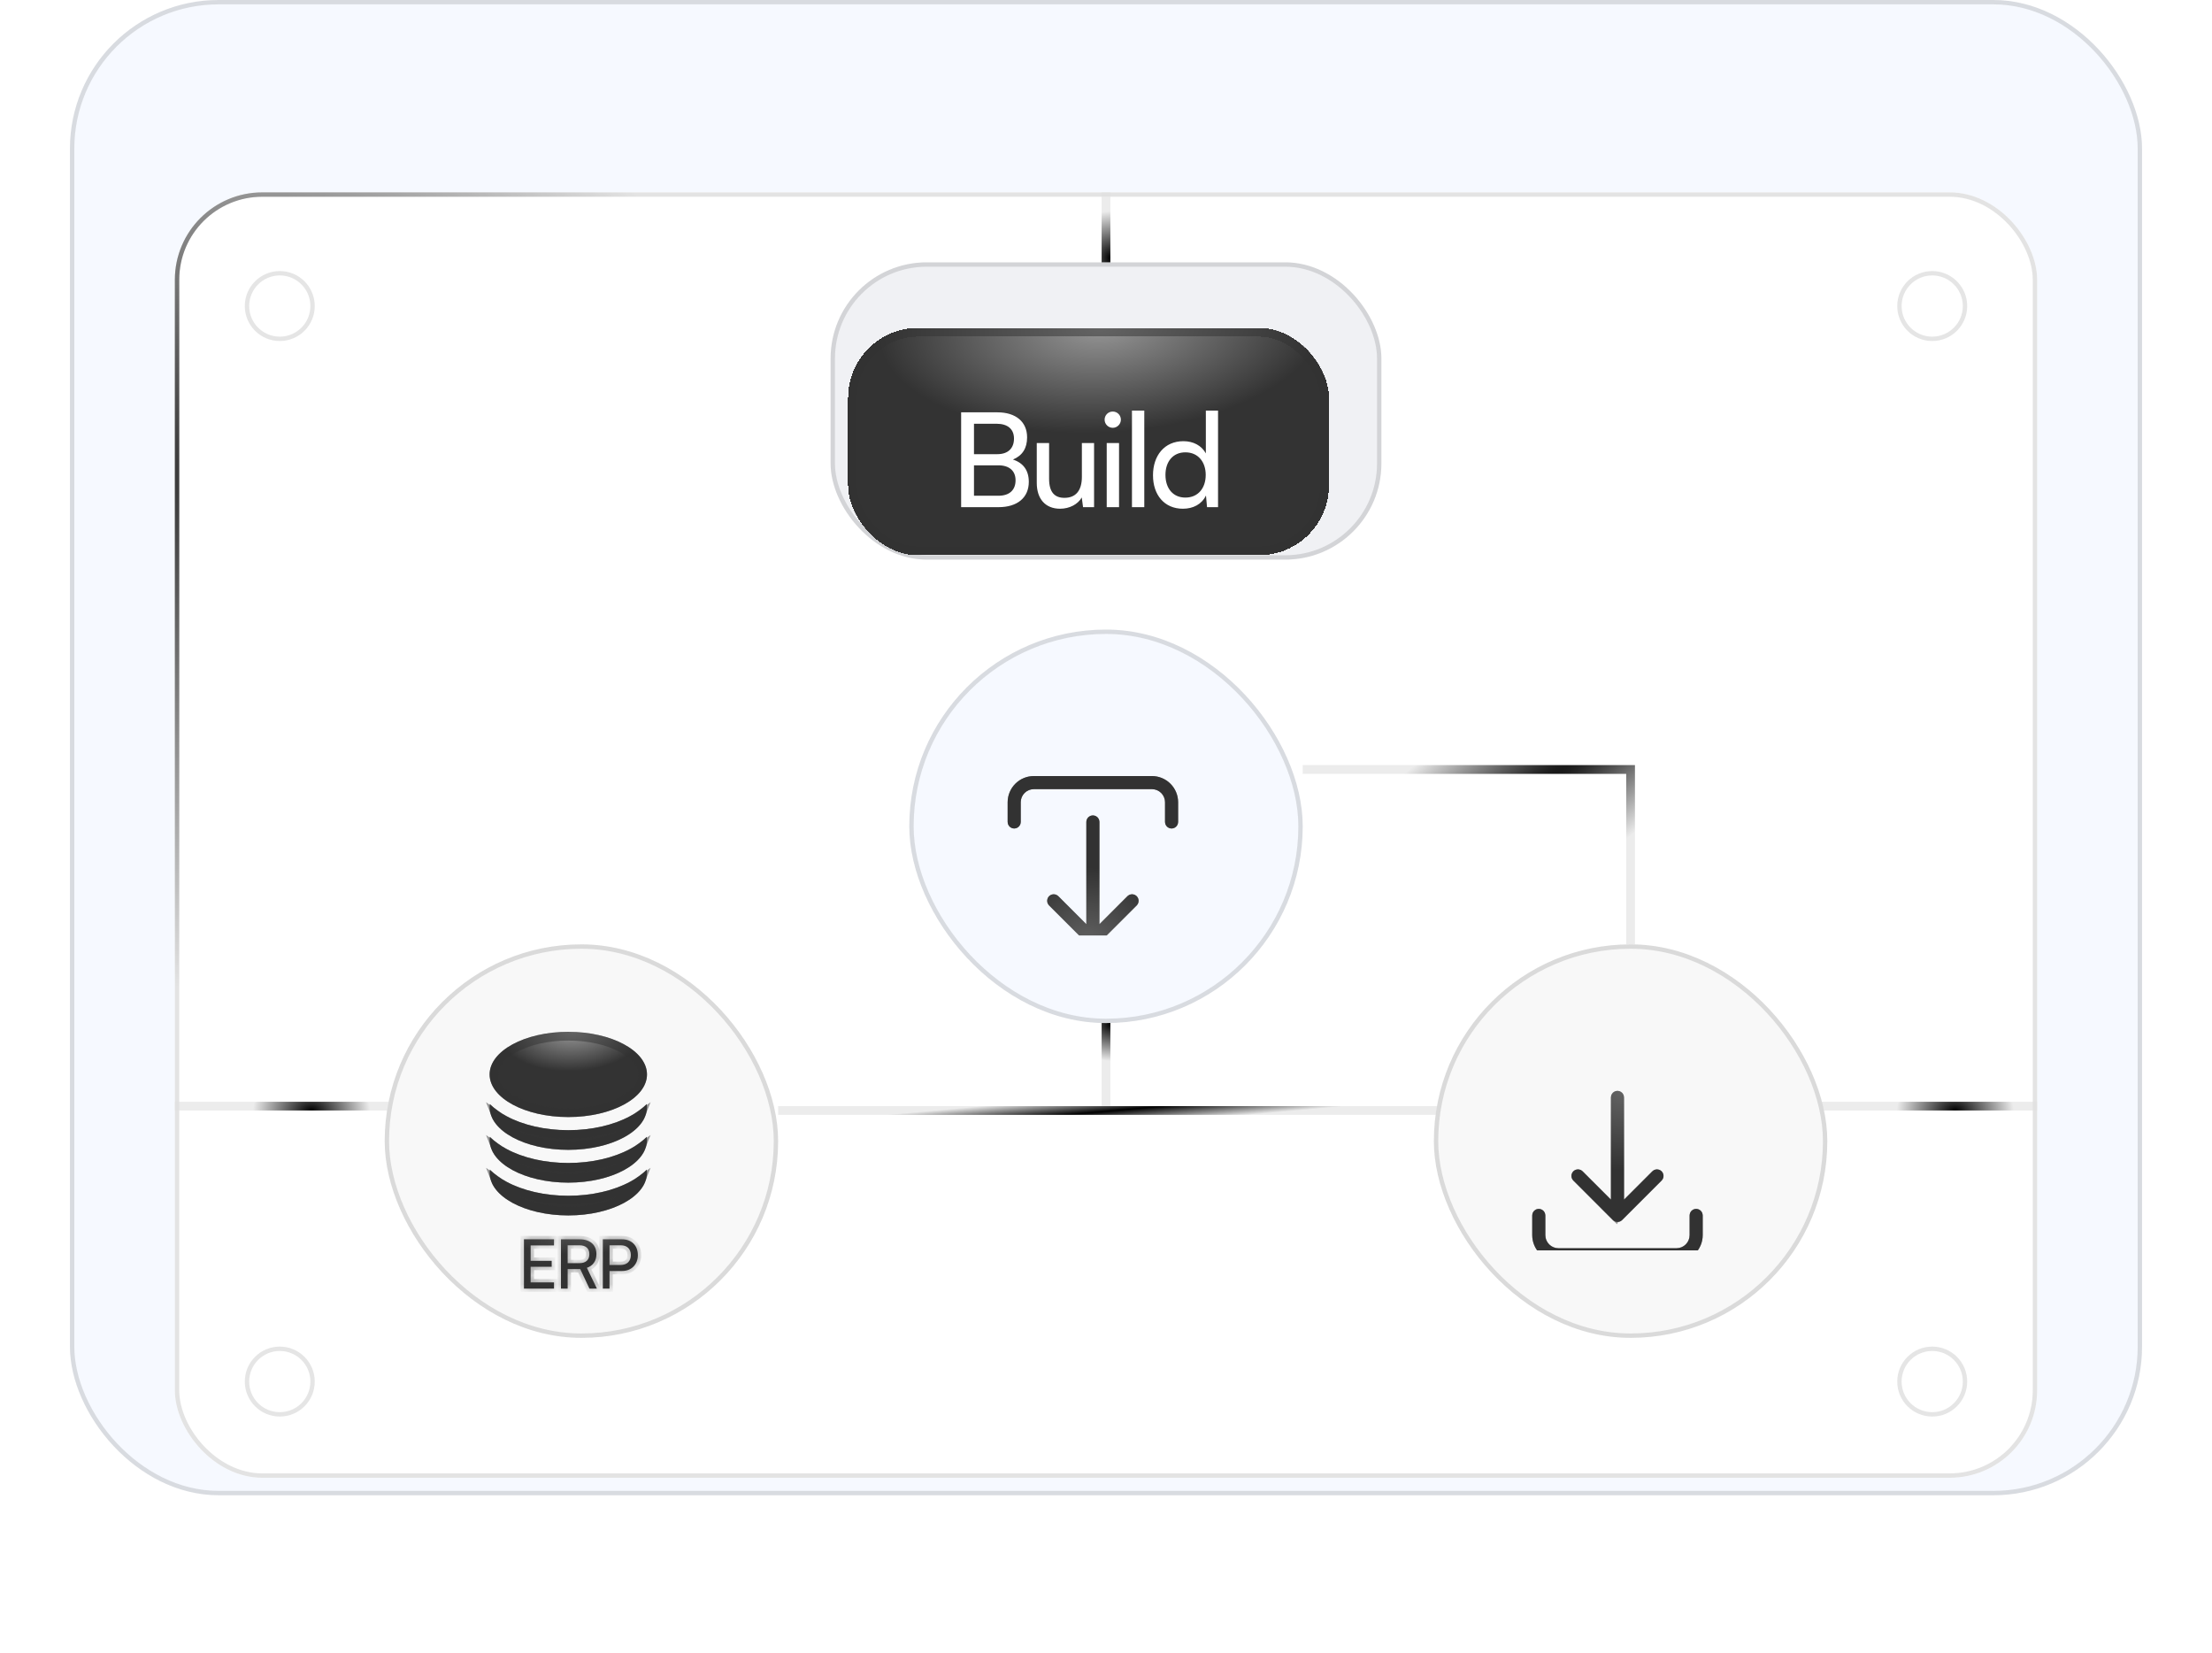 <svg width="253" height="189" viewBox="0 0 253 189" fill="none" xmlns="http://www.w3.org/2000/svg">
<rect x="8" width="237" height="171" rx="17" fill="#F6F9FF"/>
<rect x="8.25" y="0.25" width="236.5" height="170.5" rx="16.75" stroke="#333333" stroke-opacity="0.15" stroke-width="0.5"/>
<g filter="url(#filter0_d_1_180)">
<g clip-path="url(#clip0_1_180)">
<rect x="20" y="12" width="213" height="147" rx="10" fill="white"/>
<line x1="20" y1="116.5" x2="50" y2="116.5" stroke="url(#paint0_radial_1_180)"/>
<line x1="126.5" y1="117" x2="126.5" y2="98" stroke="url(#paint1_radial_1_180)"/>
<path d="M89 117L165 117" stroke="url(#paint2_radial_1_180)"/>
<line x1="126.5" y1="32" x2="126.5" y2="8" stroke="url(#paint3_radial_1_180)"/>
<g filter="url(#filter1_d_1_180)">
<circle cx="221" cy="24" r="4" fill="white"/>
<circle cx="221" cy="24" r="3.75" stroke="#7F7F7F" stroke-opacity="0.2" stroke-width="0.5"/>
</g>
<g filter="url(#filter2_d_1_180)">
<circle cx="221" cy="147" r="4" fill="white"/>
<circle cx="221" cy="147" r="3.75" stroke="#7F7F7F" stroke-opacity="0.2" stroke-width="0.5"/>
</g>
<g filter="url(#filter3_d_1_180)">
<circle cx="32" cy="24" r="4" fill="white"/>
<circle cx="32" cy="24" r="3.75" stroke="#7F7F7F" stroke-opacity="0.2" stroke-width="0.5"/>
</g>
<g filter="url(#filter4_d_1_180)">
<circle cx="32" cy="147" r="4" fill="white"/>
<circle cx="32" cy="147" r="3.75" stroke="#7F7F7F" stroke-opacity="0.2" stroke-width="0.5"/>
</g>
<g filter="url(#filter5_i_1_180)">
<rect x="95" y="19" width="63" height="34" rx="11" fill="#F0F1F4"/>
<rect x="95.25" y="19.25" width="62.5" height="33.5" rx="10.75" stroke="#333333" stroke-opacity="0.15" stroke-width="0.5"/>
<g filter="url(#filter6_di_1_180)">
<rect x="99" y="23" width="55" height="26" rx="8" fill="url(#paint4_radial_1_180)" shape-rendering="crispEdges"/>
<rect x="99.5" y="23.5" width="54" height="25" rx="7.5" stroke="#333333" stroke-opacity="0.5" shape-rendering="crispEdges"/>
<g filter="url(#filter7_d_1_180)">
<path d="M111.931 41.5V30.655H116.071C118.186 30.655 119.476 31.735 119.476 33.52C119.476 34.765 118.936 35.605 117.856 36.055C119.056 36.445 119.671 37.315 119.671 38.605C119.671 40.405 118.366 41.5 116.221 41.5H111.931ZM115.981 31.96H113.401V35.44H116.071C117.286 35.44 117.976 34.78 117.976 33.655C117.976 32.575 117.256 31.96 115.981 31.96ZM116.191 36.715H113.401V40.195H116.191C117.451 40.195 118.156 39.55 118.156 38.425C118.156 37.345 117.436 36.715 116.191 36.715ZM125.741 34.165H127.136V41.5H125.876L125.726 40.39C125.306 41.155 124.331 41.68 123.251 41.68C121.541 41.68 120.581 40.525 120.581 38.725V34.165H121.991V38.26C121.991 39.835 122.666 40.435 123.746 40.435C125.036 40.435 125.741 39.61 125.741 38.035V34.165ZM129.272 32.425C128.762 32.425 128.342 32.005 128.342 31.495C128.342 30.97 128.762 30.565 129.272 30.565C129.782 30.565 130.202 30.97 130.202 31.495C130.202 32.005 129.782 32.425 129.272 32.425ZM128.582 41.5V34.165H129.992V41.5H128.582ZM132.879 41.5H131.469V30.46H132.879V41.5ZM137.295 41.68C135.165 41.68 133.875 40.09 133.875 37.855C133.875 35.605 135.18 33.955 137.355 33.955C138.48 33.955 139.425 34.45 139.92 35.35V30.46H141.315V41.5H140.055L139.935 40.165C139.455 41.17 138.465 41.68 137.295 41.68ZM137.58 40.405C139.02 40.405 139.905 39.34 139.905 37.81C139.905 36.31 139.02 35.23 137.58 35.23C136.14 35.23 135.3 36.31 135.3 37.81C135.3 39.325 136.14 40.405 137.58 40.405Z" fill="white"/>
</g>
</g>
</g>
<g filter="url(#filter8_i_1_180)">
<rect x="44" y="94" width="45" height="45" rx="22.5" fill="#F8F8F8"/>
<rect x="44.25" y="94.25" width="44.5" height="44.5" rx="22.25" stroke="#333333" stroke-opacity="0.15" stroke-width="0.5"/>
<g filter="url(#filter9_di_1_180)">
<path d="M76 105.375C76 108.067 71.97 110.25 67 110.25C62.03 110.25 58 108.067 58 105.375C58 102.683 62.03 100.5 67 100.5C71.97 100.5 76 102.683 76 105.375Z" fill="url(#paint5_radial_1_180)"/>
<path d="M75.5 105.375C75.5 106.45 74.688 107.536 73.126 108.382C71.583 109.218 69.418 109.75 67 109.75C64.582 109.75 62.417 109.218 60.874 108.382C59.312 107.536 58.5 106.45 58.5 105.375C58.5 104.3 59.312 103.214 60.874 102.368C62.417 101.532 64.582 101 67 101C69.418 101 71.583 101.532 73.126 102.368C74.688 103.214 75.5 104.3 75.5 105.375Z" stroke="#333333" stroke-opacity="0.5"/>
</g>
<g filter="url(#filter10_di_1_180)">
<path d="M67 111.75C69.685 111.75 72.19 111.164 74.078 110.141C74.773 109.772 75.412 109.306 75.975 108.757C75.991 108.878 76 109.001 76 109.125C76 111.817 71.97 114 67 114C62.03 114 58 111.817 58 109.125C58 109.001 58.009 108.878 58.025 108.757C58.588 109.306 59.227 109.772 59.922 110.141C61.809 111.164 64.315 111.75 67 111.75Z" fill="url(#paint6_radial_1_180)"/>
<path d="M67 112.25C69.751 112.25 72.34 111.651 74.314 110.582C74.673 110.391 75.017 110.176 75.345 109.939C75.041 110.734 74.293 111.5 73.126 112.132C71.583 112.968 69.418 113.5 67 113.5C64.582 113.5 62.417 112.968 60.874 112.132C59.707 111.5 58.959 110.734 58.655 109.939C58.983 110.176 59.327 110.391 59.686 110.582C61.659 111.651 64.249 112.25 67 112.25Z" stroke="#333333" stroke-opacity="0.5"/>
</g>
<g filter="url(#filter11_di_1_180)">
<path d="M67 115.5C69.685 115.5 72.19 114.914 74.078 113.891C74.773 113.522 75.412 113.056 75.975 112.507C75.991 112.628 76 112.751 76 112.875C76 115.567 71.97 117.75 67 117.75C62.03 117.75 58 115.567 58 112.875C58 112.751 58.009 112.628 58.025 112.507C58.588 113.056 59.227 113.522 59.922 113.891C61.809 114.914 64.315 115.5 67 115.5Z" fill="url(#paint7_radial_1_180)"/>
<path d="M67 116C69.751 116 72.34 115.401 74.314 114.332C74.673 114.141 75.017 113.926 75.345 113.689C75.041 114.484 74.293 115.25 73.126 115.882C71.583 116.718 69.418 117.25 67 117.25C64.582 117.25 62.417 116.718 60.874 115.882C59.707 115.25 58.959 114.484 58.655 113.689C58.983 113.926 59.327 114.141 59.686 114.332C61.659 115.401 64.249 116 67 116Z" stroke="#333333" stroke-opacity="0.5"/>
</g>
<g filter="url(#filter12_di_1_180)">
<path d="M67 119.25C69.685 119.25 72.19 118.664 74.078 117.641C74.773 117.272 75.412 116.806 75.975 116.257C75.991 116.378 76 116.501 76 116.625C76 119.317 71.97 121.5 67 121.5C62.03 121.5 58 119.317 58 116.625C58 116.501 58.009 116.378 58.025 116.257C58.588 116.806 59.227 117.272 59.922 117.641C61.809 118.664 64.315 119.25 67 119.25Z" fill="url(#paint8_radial_1_180)"/>
<path d="M67 119.75C69.751 119.75 72.34 119.151 74.314 118.082C74.673 117.891 75.017 117.676 75.345 117.439C75.041 118.234 74.293 119 73.126 119.632C71.583 120.468 69.418 121 67 121C64.582 121 62.417 120.468 60.874 119.632C59.707 119 58.959 118.234 58.655 117.439C58.983 117.676 59.327 117.891 59.686 118.082C61.659 119.151 64.249 119.75 67 119.75Z" stroke="#333333" stroke-opacity="0.5"/>
</g>
<g filter="url(#filter13_di_1_180)">
<mask id="path-32-inside-1_1_180" fill="white">
<path d="M64.146 132H60.708V126.364H64.146V127.066H61.472V128.827H63.881V129.505H61.472V131.291H64.146V132ZM65.705 132H64.941V126.364H67.069C68.277 126.364 68.995 127.003 68.995 128.056C68.995 128.835 68.605 129.396 67.903 129.622L69.049 132H68.199L67.147 129.771H65.705V132ZM65.705 127.05V129.092H67.077C67.786 129.092 68.192 128.71 68.192 128.063C68.192 127.409 67.771 127.05 67.069 127.05H65.705ZM71.92 129.989H70.493V132H69.73V126.364H71.92C73.027 126.364 73.736 127.089 73.736 128.172C73.736 129.225 73.019 129.989 71.92 129.989ZM71.788 127.05H70.493V129.303H71.756C72.513 129.303 72.933 128.858 72.933 128.165C72.933 127.455 72.505 127.05 71.788 127.05Z"/>
</mask>
<path d="M64.146 132H60.708V126.364H64.146V127.066H61.472V128.827H63.881V129.505H61.472V131.291H64.146V132ZM65.705 132H64.941V126.364H67.069C68.277 126.364 68.995 127.003 68.995 128.056C68.995 128.835 68.605 129.396 67.903 129.622L69.049 132H68.199L67.147 129.771H65.705V132ZM65.705 127.05V129.092H67.077C67.786 129.092 68.192 128.71 68.192 128.063C68.192 127.409 67.771 127.05 67.069 127.05H65.705ZM71.92 129.989H70.493V132H69.73V126.364H71.92C73.027 126.364 73.736 127.089 73.736 128.172C73.736 129.225 73.019 129.989 71.92 129.989ZM71.788 127.05H70.493V129.303H71.756C72.513 129.303 72.933 128.858 72.933 128.165C72.933 127.455 72.505 127.05 71.788 127.05Z" fill="url(#paint9_radial_1_180)"/>
<path d="M64.146 132V132.39H64.535V132H64.146ZM60.708 132H60.318V132.39H60.708V132ZM60.708 126.364V125.974H60.318V126.364H60.708ZM64.146 126.364H64.535V125.974H64.146V126.364ZM64.146 127.066V127.455H64.535V127.066H64.146ZM61.472 127.066V126.676H61.082V127.066H61.472ZM61.472 128.827H61.082V129.217H61.472V128.827ZM63.881 128.827H64.27V128.437H63.881V128.827ZM63.881 129.505V129.895H64.27V129.505H63.881ZM61.472 129.505V129.116H61.082V129.505H61.472ZM61.472 131.291H61.082V131.68H61.472V131.291ZM64.146 131.291H64.535V130.901H64.146V131.291ZM64.146 131.61H60.708V132.39H64.146V131.61ZM61.098 132V126.364H60.318V132H61.098ZM60.708 126.754H64.146V125.974H60.708V126.754ZM63.756 126.364V127.066H64.535V126.364H63.756ZM64.146 126.676H61.472V127.455H64.146V126.676ZM61.082 127.066V128.827H61.862V127.066H61.082ZM61.472 129.217H63.881V128.437H61.472V129.217ZM63.491 128.827V129.505H64.27V128.827H63.491ZM63.881 129.116H61.472V129.895H63.881V129.116ZM61.082 129.505V131.291H61.862V129.505H61.082ZM61.472 131.68H64.146V130.901H61.472V131.68ZM63.756 131.291V132H64.535V131.291H63.756ZM65.705 132V132.39H66.095V132H65.705ZM64.941 132H64.551V132.39H64.941V132ZM64.941 126.364V125.974H64.551V126.364H64.941ZM67.903 129.622L67.784 129.251L67.358 129.389L67.552 129.792L67.903 129.622ZM69.049 132V132.39H69.67L69.4 131.831L69.049 132ZM68.199 132L67.847 132.166L67.952 132.39H68.199V132ZM67.147 129.771L67.499 129.604L67.394 129.381H67.147V129.771ZM65.705 129.771V129.381H65.315V129.771H65.705ZM65.705 127.05V126.66H65.315V127.05H65.705ZM65.705 129.092H65.315V129.482H65.705V129.092ZM65.705 131.61H64.941V132.39H65.705V131.61ZM65.331 132V126.364H64.551V132H65.331ZM64.941 126.754H67.069V125.974H64.941V126.754ZM67.069 126.754C67.608 126.754 67.987 126.896 68.227 127.107C68.461 127.313 68.605 127.623 68.605 128.056H69.384C69.384 127.436 69.17 126.9 68.743 126.523C68.322 126.152 67.739 125.974 67.069 125.974V126.754ZM68.605 128.056C68.605 128.38 68.524 128.634 68.392 128.824C68.261 129.012 68.062 129.162 67.784 129.251L68.023 129.993C68.446 129.857 68.793 129.613 69.032 129.269C69.27 128.927 69.384 128.511 69.384 128.056H68.605ZM67.552 129.792L68.698 132.169L69.4 131.831L68.254 129.453L67.552 129.792ZM69.049 131.61H68.199V132.39H69.049V131.61ZM68.552 131.834L67.499 129.604L66.794 129.937L67.847 132.166L68.552 131.834ZM67.147 129.381H65.705V130.16H67.147V129.381ZM65.315 129.771V132H66.095V129.771H65.315ZM65.315 127.05V129.092H66.095V127.05H65.315ZM65.705 129.482H67.077V128.703H65.705V129.482ZM67.077 129.482C67.499 129.482 67.883 129.368 68.165 129.106C68.451 128.841 68.581 128.47 68.581 128.063H67.802C67.802 128.303 67.729 128.448 67.635 128.535C67.537 128.626 67.364 128.703 67.077 128.703V129.482ZM68.581 128.063C68.581 127.649 68.445 127.28 68.152 127.02C67.867 126.766 67.482 126.66 67.069 126.66V127.44C67.358 127.44 67.534 127.513 67.634 127.602C67.728 127.685 67.802 127.823 67.802 128.063H68.581ZM67.069 126.66H65.705V127.44H67.069V126.66ZM70.493 129.989V129.599H70.104V129.989H70.493ZM70.493 132V132.39H70.883V132H70.493ZM69.73 132H69.34V132.39H69.73V132ZM69.73 126.364V125.974H69.34V126.364H69.73ZM70.493 127.05V126.66H70.104V127.05H70.493ZM70.493 129.303H70.104V129.693H70.493V129.303ZM71.92 129.599H70.493V130.379H71.92V129.599ZM70.104 129.989V132H70.883V129.989H70.104ZM70.493 131.61H69.73V132.39H70.493V131.61ZM70.119 132V126.364H69.34V132H70.119ZM69.73 126.754H71.92V125.974H69.73V126.754ZM71.92 126.754C72.387 126.754 72.736 126.905 72.967 127.137C73.199 127.37 73.347 127.717 73.347 128.172H74.126C74.126 127.544 73.919 126.987 73.519 126.587C73.12 126.186 72.561 125.974 71.92 125.974V126.754ZM73.347 128.172C73.347 128.609 73.199 128.961 72.962 129.202C72.726 129.442 72.376 129.599 71.92 129.599V130.379C72.563 130.379 73.121 130.153 73.519 129.748C73.915 129.345 74.126 128.789 74.126 128.172H73.347ZM71.788 126.66H70.493V127.44H71.788V126.66ZM70.104 127.05V129.303H70.883V127.05H70.104ZM70.493 129.693H71.756V128.913H70.493V129.693ZM71.756 129.693C72.211 129.693 72.613 129.558 72.903 129.271C73.192 128.984 73.323 128.591 73.323 128.165H72.544C72.544 128.432 72.464 128.608 72.354 128.717C72.244 128.826 72.058 128.913 71.756 128.913V129.693ZM73.323 128.165C73.323 127.731 73.19 127.341 72.9 127.061C72.612 126.783 72.218 126.66 71.788 126.66V127.44C72.074 127.44 72.253 127.52 72.359 127.622C72.462 127.722 72.544 127.889 72.544 128.165H73.323Z" fill="#333333" fill-opacity="0.5" mask="url(#path-32-inside-1_1_180)"/>
</g>
</g>
<g filter="url(#filter14_i_1_180)">
<rect x="104" y="58" width="45" height="45" rx="22.5" fill="#F6F9FF"/>
<rect x="104.25" y="58.25" width="44.5" height="44.5" rx="22.25" stroke="#333333" stroke-opacity="0.15" stroke-width="0.5"/>
<g clip-path="url(#clip1_1_180)">
<g filter="url(#filter15_di_1_180)">
<path fill-rule="evenodd" clip-rule="evenodd" d="M127.53 90.53C127.389 90.671 127.199 90.749 127 90.749C126.801 90.749 126.611 90.671 126.47 90.53L121.97 86.03C121.838 85.888 121.765 85.7 121.769 85.505C121.772 85.311 121.851 85.126 121.988 84.988C122.126 84.851 122.311 84.772 122.505 84.769C122.7 84.765 122.888 84.838 123.03 84.97L126.25 88.19V76.5C126.25 76.301 126.329 76.11 126.47 75.97C126.61 75.829 126.801 75.75 127 75.75C127.199 75.75 127.39 75.829 127.53 75.97C127.671 76.11 127.75 76.301 127.75 76.5V88.19L130.97 84.97C131.112 84.838 131.3 84.765 131.495 84.769C131.689 84.772 131.874 84.851 132.012 84.988C132.149 85.126 132.228 85.311 132.231 85.505C132.235 85.7 132.162 85.888 132.03 86.03L127.53 90.53ZM136 77.25C135.801 77.25 135.61 77.171 135.47 77.03C135.329 76.89 135.25 76.699 135.25 76.5V74.25C135.25 73.852 135.092 73.471 134.811 73.189C134.529 72.908 134.148 72.75 133.75 72.75H120.25C119.852 72.75 119.471 72.908 119.189 73.189C118.908 73.471 118.75 73.852 118.75 74.25V76.5C118.75 76.699 118.671 76.89 118.53 77.03C118.39 77.171 118.199 77.25 118 77.25C117.801 77.25 117.61 77.171 117.47 77.03C117.329 76.89 117.25 76.699 117.25 76.5V74.25C117.25 73.454 117.566 72.691 118.129 72.129C118.691 71.566 119.454 71.25 120.25 71.25H133.75C134.546 71.25 135.309 71.566 135.871 72.129C136.434 72.691 136.75 73.454 136.75 74.25V76.5C136.75 76.699 136.671 76.89 136.53 77.03C136.39 77.171 136.199 77.25 136 77.25Z" fill="url(#paint10_radial_1_180)"/>
<path d="M131.316 85.332L128.104 88.544L127.25 89.397V88.19V76.5C127.25 76.434 127.224 76.37 127.177 76.323C127.13 76.276 127.066 76.25 127 76.25C126.934 76.25 126.87 76.276 126.823 76.323C126.776 76.37 126.75 76.434 126.75 76.5V88.19V89.397L125.896 88.544L122.684 85.332C122.638 85.29 122.577 85.268 122.514 85.269C122.45 85.27 122.388 85.296 122.342 85.342C122.296 85.388 122.27 85.45 122.269 85.514C122.268 85.577 122.29 85.638 122.331 85.684L126.823 90.176L131.316 85.332ZM131.316 85.332C131.362 85.29 131.423 85.268 131.486 85.269C131.55 85.27 131.612 85.296 131.658 85.342C131.704 85.388 131.73 85.45 131.731 85.514C131.732 85.577 131.71 85.638 131.669 85.684L127.177 90.176L131.316 85.332ZM127 90.249C127.066 90.249 127.13 90.223 127.176 90.177L127 90.249ZM127 90.249C126.934 90.249 126.87 90.223 126.824 90.177L127 90.249ZM136 76.75C135.934 76.75 135.87 76.724 135.823 76.677C135.776 76.63 135.75 76.566 135.75 76.5V74.25C135.75 73.72 135.539 73.211 135.164 72.836C134.789 72.461 134.28 72.25 133.75 72.25H120.25C119.72 72.25 119.211 72.461 118.836 72.836C118.461 73.211 118.25 73.72 118.25 74.25V76.5C118.25 76.566 118.224 76.63 118.177 76.677C118.13 76.724 118.066 76.75 118 76.75C117.934 76.75 117.87 76.724 117.823 76.677C117.776 76.63 117.75 76.566 117.75 76.5V74.25C117.75 73.587 118.013 72.951 118.482 72.482C118.951 72.013 119.587 71.75 120.25 71.75H133.75C134.413 71.75 135.049 72.013 135.518 72.482C135.987 72.951 136.25 73.587 136.25 74.25V76.5C136.25 76.566 136.224 76.63 136.177 76.677C136.13 76.724 136.066 76.75 136 76.75Z" stroke="#333333" stroke-opacity="0.5"/>
</g>
</g>
</g>
<path d="M149 78H186.5V98" stroke="url(#paint11_radial_1_180)"/>
<line x1="208" y1="116.5" x2="238" y2="116.5" stroke="url(#paint12_radial_1_180)"/>
<g filter="url(#filter16_i_1_180)">
<rect x="164" y="94" width="45" height="45" rx="22.5" fill="#F8F8F8"/>
<rect x="164.25" y="94.25" width="44.5" height="44.5" rx="22.25" stroke="#333333" stroke-opacity="0.15" stroke-width="0.5"/>
<g clip-path="url(#clip2_1_180)">
<g filter="url(#filter17_di_1_180)">
<path fill-rule="evenodd" clip-rule="evenodd" d="M187 107.25C187.199 107.25 187.39 107.329 187.53 107.47C187.671 107.61 187.75 107.801 187.75 108V119.69L190.97 116.47C191.039 116.396 191.121 116.337 191.213 116.296C191.305 116.255 191.405 116.233 191.505 116.231C191.606 116.23 191.706 116.248 191.8 116.286C191.893 116.324 191.978 116.38 192.049 116.451C192.12 116.522 192.176 116.607 192.214 116.7C192.252 116.794 192.27 116.894 192.269 116.995C192.267 117.095 192.245 117.195 192.204 117.287C192.163 117.379 192.104 117.461 192.03 117.53L187.53 122.03C187.389 122.17 187.199 122.249 187 122.249C186.801 122.249 186.611 122.17 186.47 122.03L181.97 117.53C181.896 117.461 181.837 117.379 181.796 117.287C181.755 117.195 181.733 117.095 181.731 116.995C181.73 116.894 181.748 116.794 181.786 116.7C181.824 116.607 181.88 116.522 181.951 116.451C182.022 116.38 182.107 116.324 182.2 116.286C182.294 116.248 182.394 116.23 182.495 116.231C182.595 116.233 182.695 116.255 182.787 116.296C182.879 116.337 182.961 116.396 183.03 116.47L186.25 119.69V108C186.25 107.801 186.329 107.61 186.47 107.47C186.61 107.329 186.801 107.25 187 107.25ZM178 120.75C178.199 120.75 178.39 120.829 178.53 120.97C178.671 121.11 178.75 121.301 178.75 121.5V123.75C178.75 124.148 178.908 124.529 179.189 124.811C179.471 125.092 179.852 125.25 180.25 125.25H193.75C194.148 125.25 194.529 125.092 194.811 124.811C195.092 124.529 195.25 124.148 195.25 123.75V121.5C195.25 121.301 195.329 121.11 195.47 120.97C195.61 120.829 195.801 120.75 196 120.75C196.199 120.75 196.39 120.829 196.53 120.97C196.671 121.11 196.75 121.301 196.75 121.5V123.75C196.75 124.546 196.434 125.309 195.871 125.871C195.309 126.434 194.546 126.75 193.75 126.75H180.25C179.454 126.75 178.691 126.434 178.129 125.871C177.566 125.309 177.25 124.546 177.25 123.75V121.5C177.25 121.301 177.329 121.11 177.47 120.97C177.61 120.829 177.801 120.75 178 120.75Z" fill="url(#paint13_radial_1_180)"/>
<path d="M187.25 120.897V119.69V108C187.25 107.934 187.224 107.87 187.177 107.823C187.13 107.776 187.066 107.75 187 107.75C186.934 107.75 186.87 107.776 186.823 107.823C186.776 107.87 186.75 107.934 186.75 108V119.69V120.897L185.896 120.044L182.676 116.824L182.67 116.817L182.664 116.811C182.641 116.786 182.614 116.767 182.583 116.753C182.552 116.739 182.519 116.732 182.486 116.731C182.452 116.731 182.419 116.737 182.388 116.749C182.357 116.762 182.328 116.781 182.305 116.805C182.281 116.828 182.262 116.857 182.249 116.888C182.237 116.919 182.231 116.952 182.231 116.986C182.232 117.019 182.239 117.052 182.253 117.083C182.267 117.114 182.286 117.141 182.311 117.164L182.317 117.17L182.324 117.176L186.823 121.676L187.25 120.897ZM187.25 120.897L188.104 120.044M187.25 120.897L188.104 120.044M188.104 120.044L191.324 116.824L191.33 116.817M188.104 120.044L191.33 116.817M191.33 116.817L191.336 116.811M191.33 116.817L191.336 116.811M191.336 116.811C191.359 116.786 191.386 116.767 191.417 116.753C191.448 116.739 191.481 116.732 191.514 116.731C191.548 116.731 191.581 116.737 191.612 116.749C191.643 116.762 191.672 116.781 191.695 116.805C191.719 116.828 191.738 116.857 191.751 116.888C191.763 116.919 191.769 116.952 191.769 116.986C191.768 117.019 191.761 117.052 191.747 117.083C191.733 117.114 191.714 117.141 191.689 117.164L191.683 117.17M191.336 116.811L191.683 117.17M191.683 117.17L191.676 117.176M191.683 117.17L191.676 117.176M191.676 117.176L187.177 121.676L191.676 117.176ZM187 121.749C187.066 121.749 187.13 121.723 187.176 121.676L187 121.749ZM187 121.749C186.934 121.749 186.87 121.723 186.824 121.676L187 121.749ZM178 121.25C178.066 121.25 178.13 121.276 178.177 121.323C178.224 121.37 178.25 121.434 178.25 121.5V123.75C178.25 124.28 178.461 124.789 178.836 125.164C179.211 125.539 179.72 125.75 180.25 125.75H193.75C194.28 125.75 194.789 125.539 195.164 125.164C195.539 124.789 195.75 124.28 195.75 123.75V121.5C195.75 121.434 195.776 121.37 195.823 121.323C195.87 121.276 195.934 121.25 196 121.25C196.066 121.25 196.13 121.276 196.177 121.323C196.224 121.37 196.25 121.434 196.25 121.5V123.75C196.25 124.413 195.987 125.049 195.518 125.518C195.049 125.987 194.413 126.25 193.75 126.25H180.25C179.587 126.25 178.951 125.987 178.482 125.518C178.013 125.049 177.75 124.413 177.75 123.75V121.5C177.75 121.434 177.776 121.37 177.823 121.323C177.87 121.276 177.934 121.25 178 121.25Z" stroke="#333333" stroke-opacity="0.5"/>
</g>
</g>
</g>
</g>
<rect x="20.25" y="12.25" width="212.5" height="146.5" rx="9.75" stroke="url(#paint14_radial_1_180)" stroke-opacity="0.88" stroke-width="0.5"/>
<rect x="20.25" y="12.25" width="212.5" height="146.5" rx="9.75" stroke="#777777" stroke-opacity="0.2" stroke-width="0.5"/>
</g>
<defs>
<filter id="filter0_d_1_180" x="0" y="2" width="253" height="187" filterUnits="userSpaceOnUse" color-interpolation-filters="sRGB">
<feFlood flood-opacity="0" result="BackgroundImageFix"/>
<feColorMatrix in="SourceAlpha" type="matrix" values="0 0 0 0 0 0 0 0 0 0 0 0 0 0 0 0 0 0 127 0" result="hardAlpha"/>
<feOffset dy="10"/>
<feGaussianBlur stdDeviation="10"/>
<feComposite in2="hardAlpha" operator="out"/>
<feColorMatrix type="matrix" values="0 0 0 0 0.539 0 0 0 0 0.539 0 0 0 0 0.539 0 0 0 0.25 0"/>
<feBlend mode="normal" in2="BackgroundImageFix" result="effect1_dropShadow_1_180"/>
<feBlend mode="normal" in="SourceGraphic" in2="effect1_dropShadow_1_180" result="shape"/>
</filter>
<filter id="filter1_d_1_180" x="213" y="17" width="16" height="16" filterUnits="userSpaceOnUse" color-interpolation-filters="sRGB">
<feFlood flood-opacity="0" result="BackgroundImageFix"/>
<feColorMatrix in="SourceAlpha" type="matrix" values="0 0 0 0 0 0 0 0 0 0 0 0 0 0 0 0 0 0 127 0" result="hardAlpha"/>
<feOffset dy="1"/>
<feGaussianBlur stdDeviation="2"/>
<feComposite in2="hardAlpha" operator="out"/>
<feColorMatrix type="matrix" values="0 0 0 0 0 0 0 0 0 0 0 0 0 0 0 0 0 0 0.2 0"/>
<feBlend mode="normal" in2="BackgroundImageFix" result="effect1_dropShadow_1_180"/>
<feBlend mode="normal" in="SourceGraphic" in2="effect1_dropShadow_1_180" result="shape"/>
</filter>
<filter id="filter2_d_1_180" x="213" y="140" width="16" height="16" filterUnits="userSpaceOnUse" color-interpolation-filters="sRGB">
<feFlood flood-opacity="0" result="BackgroundImageFix"/>
<feColorMatrix in="SourceAlpha" type="matrix" values="0 0 0 0 0 0 0 0 0 0 0 0 0 0 0 0 0 0 127 0" result="hardAlpha"/>
<feOffset dy="1"/>
<feGaussianBlur stdDeviation="2"/>
<feComposite in2="hardAlpha" operator="out"/>
<feColorMatrix type="matrix" values="0 0 0 0 0 0 0 0 0 0 0 0 0 0 0 0 0 0 0.2 0"/>
<feBlend mode="normal" in2="BackgroundImageFix" result="effect1_dropShadow_1_180"/>
<feBlend mode="normal" in="SourceGraphic" in2="effect1_dropShadow_1_180" result="shape"/>
</filter>
<filter id="filter3_d_1_180" x="24" y="17" width="16" height="16" filterUnits="userSpaceOnUse" color-interpolation-filters="sRGB">
<feFlood flood-opacity="0" result="BackgroundImageFix"/>
<feColorMatrix in="SourceAlpha" type="matrix" values="0 0 0 0 0 0 0 0 0 0 0 0 0 0 0 0 0 0 127 0" result="hardAlpha"/>
<feOffset dy="1"/>
<feGaussianBlur stdDeviation="2"/>
<feComposite in2="hardAlpha" operator="out"/>
<feColorMatrix type="matrix" values="0 0 0 0 0 0 0 0 0 0 0 0 0 0 0 0 0 0 0.2 0"/>
<feBlend mode="normal" in2="BackgroundImageFix" result="effect1_dropShadow_1_180"/>
<feBlend mode="normal" in="SourceGraphic" in2="effect1_dropShadow_1_180" result="shape"/>
</filter>
<filter id="filter4_d_1_180" x="24" y="140" width="16" height="16" filterUnits="userSpaceOnUse" color-interpolation-filters="sRGB">
<feFlood flood-opacity="0" result="BackgroundImageFix"/>
<feColorMatrix in="SourceAlpha" type="matrix" values="0 0 0 0 0 0 0 0 0 0 0 0 0 0 0 0 0 0 127 0" result="hardAlpha"/>
<feOffset dy="1"/>
<feGaussianBlur stdDeviation="2"/>
<feComposite in2="hardAlpha" operator="out"/>
<feColorMatrix type="matrix" values="0 0 0 0 0 0 0 0 0 0 0 0 0 0 0 0 0 0 0.2 0"/>
<feBlend mode="normal" in2="BackgroundImageFix" result="effect1_dropShadow_1_180"/>
<feBlend mode="normal" in="SourceGraphic" in2="effect1_dropShadow_1_180" result="shape"/>
</filter>
<filter id="filter5_i_1_180" x="95" y="19" width="63" height="35" filterUnits="userSpaceOnUse" color-interpolation-filters="sRGB">
<feFlood flood-opacity="0" result="BackgroundImageFix"/>
<feBlend mode="normal" in="SourceGraphic" in2="BackgroundImageFix" result="shape"/>
<feColorMatrix in="SourceAlpha" type="matrix" values="0 0 0 0 0 0 0 0 0 0 0 0 0 0 0 0 0 0 127 0" result="hardAlpha"/>
<feOffset dy="1"/>
<feGaussianBlur stdDeviation="1"/>
<feComposite in2="hardAlpha" operator="arithmetic" k2="-1" k3="1"/>
<feColorMatrix type="matrix" values="0 0 0 0 0 0 0 0 0 0 0 0 0 0 0 0 0 0 0.1 0"/>
<feBlend mode="normal" in2="shape" result="effect1_innerShadow_1_180"/>
</filter>
<filter id="filter6_di_1_180" x="97" y="23" width="58.5" height="29" filterUnits="userSpaceOnUse" color-interpolation-filters="sRGB">
<feFlood flood-opacity="0" result="BackgroundImageFix"/>
<feColorMatrix in="SourceAlpha" type="matrix" values="0 0 0 0 0 0 0 0 0 0 0 0 0 0 0 0 0 0 127 0" result="hardAlpha"/>
<feOffset dy="1.5"/>
<feGaussianBlur stdDeviation="0.75"/>
<feComposite in2="hardAlpha" operator="out"/>
<feColorMatrix type="matrix" values="0 0 0 0 0 0 0 0 0 0 0 0 0 0 0 0 0 0 0.3 0"/>
<feBlend mode="normal" in2="BackgroundImageFix" result="effect1_dropShadow_1_180"/>
<feBlend mode="normal" in="SourceGraphic" in2="effect1_dropShadow_1_180" result="shape"/>
<feColorMatrix in="SourceAlpha" type="matrix" values="0 0 0 0 0 0 0 0 0 0 0 0 0 0 0 0 0 0 127 0" result="hardAlpha"/>
<feOffset dx="-2" dy="2"/>
<feGaussianBlur stdDeviation="1"/>
<feComposite in2="hardAlpha" operator="arithmetic" k2="-1" k3="1"/>
<feColorMatrix type="matrix" values="0 0 0 0 1 0 0 0 0 1 0 0 0 0 1 0 0 0 0.25 0"/>
<feBlend mode="normal" in2="shape" result="effect2_innerShadow_1_180"/>
</filter>
<filter id="filter7_d_1_180" x="107.931" y="28.46" width="37.383" height="19.22" filterUnits="userSpaceOnUse" color-interpolation-filters="sRGB">
<feFlood flood-opacity="0" result="BackgroundImageFix"/>
<feColorMatrix in="SourceAlpha" type="matrix" values="0 0 0 0 0 0 0 0 0 0 0 0 0 0 0 0 0 0 127 0" result="hardAlpha"/>
<feOffset dy="2"/>
<feGaussianBlur stdDeviation="2"/>
<feComposite in2="hardAlpha" operator="out"/>
<feColorMatrix type="matrix" values="0 0 0 0 0 0 0 0 0 0 0 0 0 0 0 0 0 0 0.25 0"/>
<feBlend mode="normal" in2="BackgroundImageFix" result="effect1_dropShadow_1_180"/>
<feBlend mode="normal" in="SourceGraphic" in2="effect1_dropShadow_1_180" result="shape"/>
</filter>
<filter id="filter8_i_1_180" x="44" y="94" width="45" height="49" filterUnits="userSpaceOnUse" color-interpolation-filters="sRGB">
<feFlood flood-opacity="0" result="BackgroundImageFix"/>
<feBlend mode="normal" in="SourceGraphic" in2="BackgroundImageFix" result="shape"/>
<feColorMatrix in="SourceAlpha" type="matrix" values="0 0 0 0 0 0 0 0 0 0 0 0 0 0 0 0 0 0 127 0" result="hardAlpha"/>
<feOffset dy="4"/>
<feGaussianBlur stdDeviation="2"/>
<feComposite in2="hardAlpha" operator="arithmetic" k2="-1" k3="1"/>
<feColorMatrix type="matrix" values="0 0 0 0 0 0 0 0 0 0 0 0 0 0 0 0 0 0 0.05 0"/>
<feBlend mode="normal" in2="shape" result="effect1_innerShadow_1_180"/>
</filter>
<filter id="filter9_di_1_180" x="56" y="100.5" width="21.5" height="12.75" filterUnits="userSpaceOnUse" color-interpolation-filters="sRGB">
<feFlood flood-opacity="0" result="BackgroundImageFix"/>
<feColorMatrix in="SourceAlpha" type="matrix" values="0 0 0 0 0 0 0 0 0 0 0 0 0 0 0 0 0 0 127 0" result="hardAlpha"/>
<feOffset dy="1.5"/>
<feGaussianBlur stdDeviation="0.75"/>
<feComposite in2="hardAlpha" operator="out"/>
<feColorMatrix type="matrix" values="0 0 0 0 0 0 0 0 0 0 0 0 0 0 0 0 0 0 0.3 0"/>
<feBlend mode="normal" in2="BackgroundImageFix" result="effect1_dropShadow_1_180"/>
<feBlend mode="normal" in="SourceGraphic" in2="effect1_dropShadow_1_180" result="shape"/>
<feColorMatrix in="SourceAlpha" type="matrix" values="0 0 0 0 0 0 0 0 0 0 0 0 0 0 0 0 0 0 127 0" result="hardAlpha"/>
<feOffset dx="-2" dy="2"/>
<feGaussianBlur stdDeviation="1"/>
<feComposite in2="hardAlpha" operator="arithmetic" k2="-1" k3="1"/>
<feColorMatrix type="matrix" values="0 0 0 0 1 0 0 0 0 1 0 0 0 0 1 0 0 0 0.25 0"/>
<feBlend mode="normal" in2="shape" result="effect2_innerShadow_1_180"/>
</filter>
<filter id="filter10_di_1_180" x="56" y="108.757" width="21.5" height="8.243" filterUnits="userSpaceOnUse" color-interpolation-filters="sRGB">
<feFlood flood-opacity="0" result="BackgroundImageFix"/>
<feColorMatrix in="SourceAlpha" type="matrix" values="0 0 0 0 0 0 0 0 0 0 0 0 0 0 0 0 0 0 127 0" result="hardAlpha"/>
<feOffset dy="1.5"/>
<feGaussianBlur stdDeviation="0.75"/>
<feComposite in2="hardAlpha" operator="out"/>
<feColorMatrix type="matrix" values="0 0 0 0 0 0 0 0 0 0 0 0 0 0 0 0 0 0 0.3 0"/>
<feBlend mode="normal" in2="BackgroundImageFix" result="effect1_dropShadow_1_180"/>
<feBlend mode="normal" in="SourceGraphic" in2="effect1_dropShadow_1_180" result="shape"/>
<feColorMatrix in="SourceAlpha" type="matrix" values="0 0 0 0 0 0 0 0 0 0 0 0 0 0 0 0 0 0 127 0" result="hardAlpha"/>
<feOffset dx="-2" dy="2"/>
<feGaussianBlur stdDeviation="1"/>
<feComposite in2="hardAlpha" operator="arithmetic" k2="-1" k3="1"/>
<feColorMatrix type="matrix" values="0 0 0 0 1 0 0 0 0 1 0 0 0 0 1 0 0 0 0.25 0"/>
<feBlend mode="normal" in2="shape" result="effect2_innerShadow_1_180"/>
</filter>
<filter id="filter11_di_1_180" x="56" y="112.507" width="21.5" height="8.243" filterUnits="userSpaceOnUse" color-interpolation-filters="sRGB">
<feFlood flood-opacity="0" result="BackgroundImageFix"/>
<feColorMatrix in="SourceAlpha" type="matrix" values="0 0 0 0 0 0 0 0 0 0 0 0 0 0 0 0 0 0 127 0" result="hardAlpha"/>
<feOffset dy="1.5"/>
<feGaussianBlur stdDeviation="0.75"/>
<feComposite in2="hardAlpha" operator="out"/>
<feColorMatrix type="matrix" values="0 0 0 0 0 0 0 0 0 0 0 0 0 0 0 0 0 0 0.3 0"/>
<feBlend mode="normal" in2="BackgroundImageFix" result="effect1_dropShadow_1_180"/>
<feBlend mode="normal" in="SourceGraphic" in2="effect1_dropShadow_1_180" result="shape"/>
<feColorMatrix in="SourceAlpha" type="matrix" values="0 0 0 0 0 0 0 0 0 0 0 0 0 0 0 0 0 0 127 0" result="hardAlpha"/>
<feOffset dx="-2" dy="2"/>
<feGaussianBlur stdDeviation="1"/>
<feComposite in2="hardAlpha" operator="arithmetic" k2="-1" k3="1"/>
<feColorMatrix type="matrix" values="0 0 0 0 1 0 0 0 0 1 0 0 0 0 1 0 0 0 0.25 0"/>
<feBlend mode="normal" in2="shape" result="effect2_innerShadow_1_180"/>
</filter>
<filter id="filter12_di_1_180" x="56" y="116.257" width="21.5" height="8.243" filterUnits="userSpaceOnUse" color-interpolation-filters="sRGB">
<feFlood flood-opacity="0" result="BackgroundImageFix"/>
<feColorMatrix in="SourceAlpha" type="matrix" values="0 0 0 0 0 0 0 0 0 0 0 0 0 0 0 0 0 0 127 0" result="hardAlpha"/>
<feOffset dy="1.5"/>
<feGaussianBlur stdDeviation="0.75"/>
<feComposite in2="hardAlpha" operator="out"/>
<feColorMatrix type="matrix" values="0 0 0 0 0 0 0 0 0 0 0 0 0 0 0 0 0 0 0.3 0"/>
<feBlend mode="normal" in2="BackgroundImageFix" result="effect1_dropShadow_1_180"/>
<feBlend mode="normal" in="SourceGraphic" in2="effect1_dropShadow_1_180" result="shape"/>
<feColorMatrix in="SourceAlpha" type="matrix" values="0 0 0 0 0 0 0 0 0 0 0 0 0 0 0 0 0 0 127 0" result="hardAlpha"/>
<feOffset dx="-2" dy="2"/>
<feGaussianBlur stdDeviation="1"/>
<feComposite in2="hardAlpha" operator="arithmetic" k2="-1" k3="1"/>
<feColorMatrix type="matrix" values="0 0 0 0 1 0 0 0 0 1 0 0 0 0 1 0 0 0 0.25 0"/>
<feBlend mode="normal" in2="shape" result="effect2_innerShadow_1_180"/>
</filter>
<filter id="filter13_di_1_180" x="59.928" y="126.364" width="14.393" height="6.805" filterUnits="userSpaceOnUse" color-interpolation-filters="sRGB">
<feFlood flood-opacity="0" result="BackgroundImageFix"/>
<feColorMatrix in="SourceAlpha" type="matrix" values="0 0 0 0 0 0 0 0 0 0 0 0 0 0 0 0 0 0 127 0" result="hardAlpha"/>
<feOffset dy="0.585"/>
<feGaussianBlur stdDeviation="0.292"/>
<feComposite in2="hardAlpha" operator="out"/>
<feColorMatrix type="matrix" values="0 0 0 0 0 0 0 0 0 0 0 0 0 0 0 0 0 0 0.3 0"/>
<feBlend mode="normal" in2="BackgroundImageFix" result="effect1_dropShadow_1_180"/>
<feBlend mode="normal" in="SourceGraphic" in2="effect1_dropShadow_1_180" result="shape"/>
<feColorMatrix in="SourceAlpha" type="matrix" values="0 0 0 0 0 0 0 0 0 0 0 0 0 0 0 0 0 0 127 0" result="hardAlpha"/>
<feOffset dx="-0.78" dy="0.78"/>
<feGaussianBlur stdDeviation="0.39"/>
<feComposite in2="hardAlpha" operator="arithmetic" k2="-1" k3="1"/>
<feColorMatrix type="matrix" values="0 0 0 0 1 0 0 0 0 1 0 0 0 0 1 0 0 0 0.25 0"/>
<feBlend mode="normal" in2="shape" result="effect2_innerShadow_1_180"/>
</filter>
<filter id="filter14_i_1_180" x="104" y="58" width="45" height="49" filterUnits="userSpaceOnUse" color-interpolation-filters="sRGB">
<feFlood flood-opacity="0" result="BackgroundImageFix"/>
<feBlend mode="normal" in="SourceGraphic" in2="BackgroundImageFix" result="shape"/>
<feColorMatrix in="SourceAlpha" type="matrix" values="0 0 0 0 0 0 0 0 0 0 0 0 0 0 0 0 0 0 127 0" result="hardAlpha"/>
<feOffset dy="4"/>
<feGaussianBlur stdDeviation="2"/>
<feComposite in2="hardAlpha" operator="arithmetic" k2="-1" k3="1"/>
<feColorMatrix type="matrix" values="0 0 0 0 0 0 0 0 0 0 0 0 0 0 0 0 0 0 0.05 0"/>
<feBlend mode="normal" in2="shape" result="effect1_innerShadow_1_180"/>
</filter>
<filter id="filter15_di_1_180" x="115.25" y="71.25" width="23" height="22.499" filterUnits="userSpaceOnUse" color-interpolation-filters="sRGB">
<feFlood flood-opacity="0" result="BackgroundImageFix"/>
<feColorMatrix in="SourceAlpha" type="matrix" values="0 0 0 0 0 0 0 0 0 0 0 0 0 0 0 0 0 0 127 0" result="hardAlpha"/>
<feOffset dy="1.5"/>
<feGaussianBlur stdDeviation="0.75"/>
<feComposite in2="hardAlpha" operator="out"/>
<feColorMatrix type="matrix" values="0 0 0 0 0 0 0 0 0 0 0 0 0 0 0 0 0 0 0.3 0"/>
<feBlend mode="normal" in2="BackgroundImageFix" result="effect1_dropShadow_1_180"/>
<feBlend mode="normal" in="SourceGraphic" in2="effect1_dropShadow_1_180" result="shape"/>
<feColorMatrix in="SourceAlpha" type="matrix" values="0 0 0 0 0 0 0 0 0 0 0 0 0 0 0 0 0 0 127 0" result="hardAlpha"/>
<feOffset dx="-2" dy="2"/>
<feGaussianBlur stdDeviation="1"/>
<feComposite in2="hardAlpha" operator="arithmetic" k2="-1" k3="1"/>
<feColorMatrix type="matrix" values="0 0 0 0 1 0 0 0 0 1 0 0 0 0 1 0 0 0 0.25 0"/>
<feBlend mode="normal" in2="shape" result="effect2_innerShadow_1_180"/>
</filter>
<filter id="filter16_i_1_180" x="164" y="94" width="45" height="49" filterUnits="userSpaceOnUse" color-interpolation-filters="sRGB">
<feFlood flood-opacity="0" result="BackgroundImageFix"/>
<feBlend mode="normal" in="SourceGraphic" in2="BackgroundImageFix" result="shape"/>
<feColorMatrix in="SourceAlpha" type="matrix" values="0 0 0 0 0 0 0 0 0 0 0 0 0 0 0 0 0 0 127 0" result="hardAlpha"/>
<feOffset dy="4"/>
<feGaussianBlur stdDeviation="2"/>
<feComposite in2="hardAlpha" operator="arithmetic" k2="-1" k3="1"/>
<feColorMatrix type="matrix" values="0 0 0 0 0 0 0 0 0 0 0 0 0 0 0 0 0 0 0.05 0"/>
<feBlend mode="normal" in2="shape" result="effect1_innerShadow_1_180"/>
</filter>
<filter id="filter17_di_1_180" x="175.25" y="107.25" width="23" height="22.5" filterUnits="userSpaceOnUse" color-interpolation-filters="sRGB">
<feFlood flood-opacity="0" result="BackgroundImageFix"/>
<feColorMatrix in="SourceAlpha" type="matrix" values="0 0 0 0 0 0 0 0 0 0 0 0 0 0 0 0 0 0 127 0" result="hardAlpha"/>
<feOffset dy="1.5"/>
<feGaussianBlur stdDeviation="0.75"/>
<feComposite in2="hardAlpha" operator="out"/>
<feColorMatrix type="matrix" values="0 0 0 0 0 0 0 0 0 0 0 0 0 0 0 0 0 0 0.3 0"/>
<feBlend mode="normal" in2="BackgroundImageFix" result="effect1_dropShadow_1_180"/>
<feBlend mode="normal" in="SourceGraphic" in2="effect1_dropShadow_1_180" result="shape"/>
<feColorMatrix in="SourceAlpha" type="matrix" values="0 0 0 0 0 0 0 0 0 0 0 0 0 0 0 0 0 0 127 0" result="hardAlpha"/>
<feOffset dx="-2" dy="2"/>
<feGaussianBlur stdDeviation="1"/>
<feComposite in2="hardAlpha" operator="arithmetic" k2="-1" k3="1"/>
<feColorMatrix type="matrix" values="0 0 0 0 1 0 0 0 0 1 0 0 0 0 1 0 0 0 0.25 0"/>
<feBlend mode="normal" in2="shape" result="effect2_innerShadow_1_180"/>
</filter>
<radialGradient id="paint0_radial_1_180" cx="0" cy="0" r="1" gradientUnits="userSpaceOnUse" gradientTransform="translate(35.625 117) rotate(-90) scale(4.5 6.694)">
<stop/>
<stop offset="1" stop-color="#ECECEC"/>
</radialGradient>
<radialGradient id="paint1_radial_1_180" cx="0" cy="0" r="1" gradientUnits="userSpaceOnUse" gradientTransform="translate(127 107.104) rotate(180) scale(4.5 4.24)">
<stop/>
<stop offset="1" stop-color="#ECECEC"/>
</radialGradient>
<radialGradient id="paint2_radial_1_180" cx="0" cy="0" r="1" gradientUnits="userSpaceOnUse" gradientTransform="translate(127.567 117) rotate(-5.114) scale(224.356 1.87)">
<stop/>
<stop offset="1" stop-color="#ECECEC"/>
</radialGradient>
<radialGradient id="paint3_radial_1_180" cx="0" cy="0" r="1" gradientUnits="userSpaceOnUse" gradientTransform="translate(127 19.5) rotate(180) scale(4.5 5.356)">
<stop/>
<stop offset="1" stop-color="#ECECEC"/>
</radialGradient>
<radialGradient id="paint4_radial_1_180" cx="0" cy="0" r="1" gradientUnits="userSpaceOnUse" gradientTransform="translate(127.955 23) rotate(87.216) scale(11.982 25.408)">
<stop stop-color="#959595"/>
<stop offset="1" stop-color="#333333"/>
</radialGradient>
<radialGradient id="paint5_radial_1_180" cx="0" cy="0" r="1" gradientUnits="userSpaceOnUse" gradientTransform="translate(67.476 100.5) rotate(87.57) scale(4.492 8.318)">
<stop stop-color="#959595"/>
<stop offset="1" stop-color="#333333"/>
</radialGradient>
<radialGradient id="paint6_radial_1_180" cx="0" cy="0" r="1" gradientUnits="userSpaceOnUse" gradientTransform="translate(67.476 108.757) rotate(85.487) scale(2.421 8.299)">
<stop stop-color="#959595"/>
<stop offset="1" stop-color="#333333"/>
</radialGradient>
<radialGradient id="paint7_radial_1_180" cx="0" cy="0" r="1" gradientUnits="userSpaceOnUse" gradientTransform="translate(67.476 112.507) rotate(85.487) scale(2.421 8.299)">
<stop stop-color="#959595"/>
<stop offset="1" stop-color="#333333"/>
</radialGradient>
<radialGradient id="paint8_radial_1_180" cx="0" cy="0" r="1" gradientUnits="userSpaceOnUse" gradientTransform="translate(67.476 116.257) rotate(85.487) scale(2.421 8.299)">
<stop stop-color="#959595"/>
<stop offset="1" stop-color="#333333"/>
</radialGradient>
<radialGradient id="paint9_radial_1_180" cx="0" cy="0" r="1" gradientUnits="userSpaceOnUse" gradientTransform="translate(67.635 123) rotate(87.129) scale(5.07 11.086)">
<stop stop-color="#959595"/>
<stop offset="1" stop-color="#333333"/>
</radialGradient>
<radialGradient id="paint10_radial_1_180" cx="0" cy="0" r="1" gradientUnits="userSpaceOnUse" gradientTransform="translate(126.484 90.749) rotate(-91.317) scale(8.978 9.017)">
<stop stop-color="#959595"/>
<stop offset="1" stop-color="#333333"/>
</radialGradient>
<radialGradient id="paint11_radial_1_180" cx="0" cy="0" r="1" gradientUnits="userSpaceOnUse" gradientTransform="translate(166.09 88) rotate(-38.467) scale(145.485 10.886)">
<stop/>
<stop offset="1" stop-color="#ECECEC"/>
</radialGradient>
<radialGradient id="paint12_radial_1_180" cx="0" cy="0" r="1" gradientUnits="userSpaceOnUse" gradientTransform="translate(223.625 117) rotate(-90) scale(4.5 6.694)">
<stop/>
<stop offset="1" stop-color="#ECECEC"/>
</radialGradient>
<radialGradient id="paint13_radial_1_180" cx="0" cy="0" r="1" gradientUnits="userSpaceOnUse" gradientTransform="translate(187.516 107.25) rotate(88.683) scale(8.979 9.017)">
<stop stop-color="#959595"/>
<stop offset="1" stop-color="#333333"/>
</radialGradient>
<radialGradient id="paint14_radial_1_180" cx="0" cy="0" r="1" gradientUnits="userSpaceOnUse" gradientTransform="translate(24 44.5) rotate(64.306) scale(58.815 58.202)">
<stop/>
<stop offset="1" stop-color="white"/>
</radialGradient>
<clipPath id="clip0_1_180">
<rect x="20" y="12" width="213" height="147" rx="10" fill="white"/>
</clipPath>
<clipPath id="clip1_1_180">
<rect width="24" height="24" fill="white" transform="matrix(-1 0 0 -1 139 93)"/>
</clipPath>
<clipPath id="clip2_1_180">
<rect width="24" height="24" fill="white" transform="translate(175 105)"/>
</clipPath>
</defs>
</svg>
